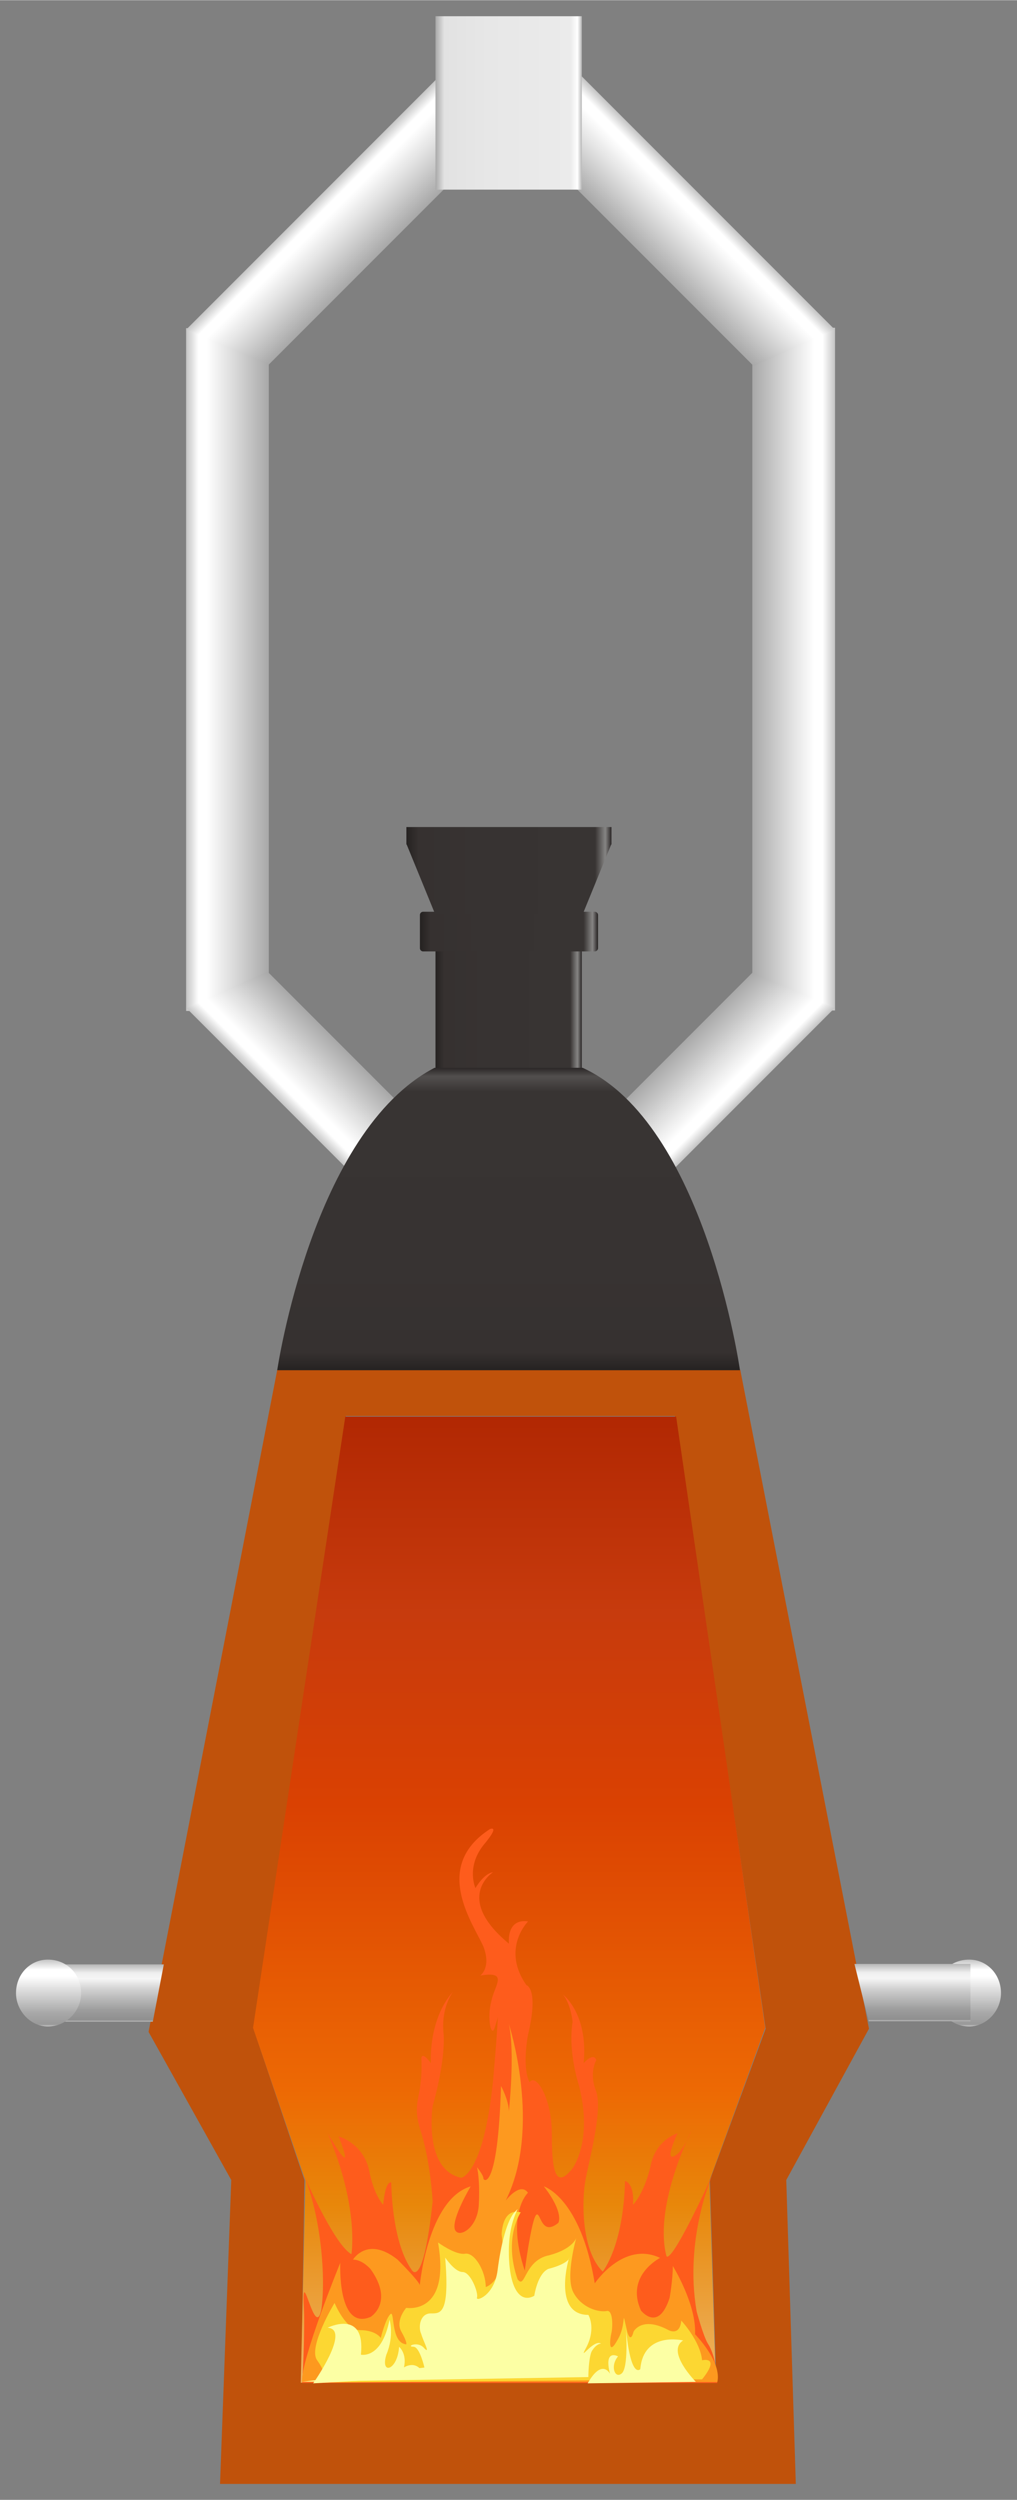 <?xml version="1.0" encoding="UTF-8" standalone="no"?>
<!DOCTYPE svg PUBLIC "-//W3C//DTD SVG 1.1//EN" "http://www.w3.org/Graphics/SVG/1.1/DTD/svg11.dtd">
<!-- 由 Microsoft Visio, SVG Export 生成 罐20.svg 页-1 -->
<svg xmlns="http://www.w3.org/2000/svg" xmlns:xlink="http://www.w3.org/1999/xlink" xmlns:ev="http://www.w3.org/2001/xml-events"
		xmlns:v="http://schemas.microsoft.com/visio/2003/SVGExtensions/" width="0.666in" height="1.636in"
		viewBox="0 0 47.955 117.78" xml:space="preserve" color-interpolation-filters="sRGB" class="st15">
	<rect x="0" y="0" width="47.955" height="117.78" fill="#808080" stroke="none"/>
	<v:documentProperties v:langID="2052" v:metric="true" v:viewMarkup="false"/>

	<style type="text/css">
	<![CDATA[
		.st1 {fill:url(#grad0-5);stroke:none;stroke-linecap:butt;stroke-width:0.75}
		.st2 {fill:#c0520b;stroke:none;stroke-linecap:butt;stroke-width:0.75}
		.st3 {fill:url(#grad0-11);stroke:none;stroke-linecap:butt;stroke-width:0.75}
		.st4 {fill:url(#grad0-15);stroke:none;stroke-linecap:butt;stroke-width:0.75}
		.st5 {fill:url(#grad0-25);stroke:none;stroke-linecap:butt;stroke-width:0.75}
		.st6 {fill:url(#grad0-25);stroke:none;stroke-linecap:butt;stroke-width:0.753}
		.st7 {fill:url(#grad0-38);stroke:none;stroke-linecap:butt;stroke-width:0.753}
		.st8 {fill:url(#grad0-45);stroke:none;stroke-linecap:butt;stroke-width:0.75}
		.st9 {fill:#fe5c1c;stroke:none;stroke-linecap:butt;stroke-width:0.75}
		.st10 {fill:#fd991f;stroke:none;stroke-linecap:butt;stroke-width:0.75}
		.st11 {fill:#fcd732;stroke:none;stroke-linecap:butt;stroke-width:0.75}
		.st12 {fill:#fcffa4;stroke:none;stroke-linecap:butt;stroke-width:0.75}
		.st13 {fill:url(#grad0-71);stroke:none;stroke-linecap:butt;stroke-width:0.75}
		.st14 {fill:url(#grad0-75);stroke:none;stroke-linecap:butt;stroke-width:0.75}
		.st15 {fill:none;fill-rule:evenodd;font-size:12px;overflow:visible;stroke-linecap:square;stroke-miterlimit:3}
	]]>
	</style>

	<defs id="Patterns_And_Gradients">
		<linearGradient id="grad0-5" x1="0" y1="0" x2="1" y2="0" gradientTransform="rotate(90 0.5 0.5)">
			<stop offset="0" stop-color="#c4c4c4" stop-opacity="1"/>
			<stop offset="0.15" stop-color="#ffffff" stop-opacity="1"/>
			<stop offset="0.25" stop-color="#ffffff" stop-opacity="1"/>
			<stop offset="0.44" stop-color="#dfdfdf" stop-opacity="1"/>
			<stop offset="0.6" stop-color="#c7c7c7" stop-opacity="1"/>
			<stop offset="0.8" stop-color="#a8a8a8" stop-opacity="1"/>
			<stop offset="0.97" stop-color="#999999" stop-opacity="1"/>
			<stop offset="1" stop-color="#cbcbcb" stop-opacity="1"/>
		</linearGradient>
		<linearGradient id="grad0-11" x1="0" y1="0" x2="1" y2="0" gradientTransform="rotate(-90 0.5 0.5)">
			<stop offset="0" stop-color="#edb35f" stop-opacity="1"/>
			<stop offset="0.18" stop-color="#e8870a" stop-opacity="1"/>
			<stop offset="0.3" stop-color="#ed6904" stop-opacity="1"/>
			<stop offset="0.6" stop-color="#da4102" stop-opacity="1"/>
			<stop offset="0.8" stop-color="#c73b0d" stop-opacity="1"/>
			<stop offset="1" stop-color="#b22803" stop-opacity="1"/>
		</linearGradient>
		<linearGradient id="grad0-15" x1="0" y1="0" x2="1" y2="0" gradientTransform="rotate(-180 0.5 0.5)">
			<stop offset="0" stop-color="#292525" stop-opacity="1"/>
			<stop offset="0.03" stop-color="#868584" stop-opacity="1"/>
			<stop offset="0.08" stop-color="#383433" stop-opacity="1"/>
			<stop offset="0.64" stop-color="#373332" stop-opacity="1"/>
			<stop offset="0.94" stop-color="#363130" stop-opacity="1"/>
			<stop offset="1" stop-color="#252221" stop-opacity="1"/>
		</linearGradient>
		<linearGradient id="grad0-25" x1="0" y1="0" x2="1" y2="0" gradientTransform="rotate(-180 0.5 0.5)">
			<stop offset="0" stop-color="#c4c4c4" stop-opacity="1"/>
			<stop offset="0.15" stop-color="#ffffff" stop-opacity="1"/>
			<stop offset="0.25" stop-color="#ffffff" stop-opacity="1"/>
			<stop offset="0.54" stop-color="#dfdfdf" stop-opacity="1"/>
			<stop offset="0.74" stop-color="#c7c7c7" stop-opacity="1"/>
			<stop offset="1" stop-color="#a8a8a8" stop-opacity="1"/>
		</linearGradient>
		<linearGradient id="grad0-38" x1="0" y1="0" x2="1" y2="0" gradientTransform="rotate(0 0.5 0.5)">
			<stop offset="0" stop-color="#c4c4c4" stop-opacity="1"/>
			<stop offset="0.15" stop-color="#ffffff" stop-opacity="1"/>
			<stop offset="0.25" stop-color="#ffffff" stop-opacity="1"/>
			<stop offset="0.54" stop-color="#dfdfdf" stop-opacity="1"/>
			<stop offset="0.74" stop-color="#c7c7c7" stop-opacity="1"/>
			<stop offset="1" stop-color="#a8a8a8" stop-opacity="1"/>
		</linearGradient>
		<linearGradient id="grad0-45" x1="0" y1="0" x2="1" y2="0" gradientTransform="rotate(90 0.5 0.5)">
			<stop offset="0" stop-color="#b6b6b6" stop-opacity="1"/>
			<stop offset="0.15" stop-color="#efefef" stop-opacity="1"/>
			<stop offset="0.25" stop-color="#f6f6f6" stop-opacity="1"/>
			<stop offset="0.44" stop-color="#d0d0d0" stop-opacity="1"/>
			<stop offset="0.6" stop-color="#b9b9b9" stop-opacity="1"/>
			<stop offset="0.8" stop-color="#9c9c9c" stop-opacity="1"/>
			<stop offset="0.97" stop-color="#8f8f8f" stop-opacity="1"/>
			<stop offset="1" stop-color="#bebebe" stop-opacity="1"/>
		</linearGradient>
		<linearGradient id="grad0-71" x1="0" y1="0" x2="1" y2="0" gradientTransform="rotate(90 0.5 0.5)">
			<stop offset="0" stop-color="#292525" stop-opacity="1"/>
			<stop offset="0.03" stop-color="#524f4e" stop-opacity="1"/>
			<stop offset="0.08" stop-color="#383433" stop-opacity="1"/>
			<stop offset="0.64" stop-color="#373332" stop-opacity="1"/>
			<stop offset="0.94" stop-color="#363130" stop-opacity="1"/>
			<stop offset="1" stop-color="#252221" stop-opacity="1"/>
		</linearGradient>
		<linearGradient id="grad0-75" x1="0" y1="0" x2="1" y2="0" gradientTransform="rotate(-180 0.5 0.5)">
			<stop offset="0" stop-color="#b5b5b5" stop-opacity="1"/>
			<stop offset="0.03" stop-color="#ffffff" stop-opacity="1"/>
			<stop offset="0.08" stop-color="#ebebeb" stop-opacity="1"/>
			<stop offset="0.64" stop-color="#e7e7e7" stop-opacity="1"/>
			<stop offset="0.94" stop-color="#e2e2e2" stop-opacity="1"/>
			<stop offset="1" stop-color="#a8a8a8" stop-opacity="1"/>
		</linearGradient>
	</defs>
	<g v:mID="0" v:index="1" v:groupContext="foregroundPage">
		<title>页-1</title>
		<v:pageProperties v:drawingScale="0.0393701" v:pageScale="0.0393701" v:drawingUnits="24" v:shadowOffsetX="8.50394"
				v:shadowOffsetY="-8.50394"/>
		<g id="group5308-1" transform="translate(0.75,-0.75)" v:mID="5308" v:groupContext="group">
			<title>鼓风炉</title>
			<g id="shape5309-2" v:mID="5309" v:groupContext="shape" transform="translate(43.38,-21.555)">
				<title>shape1</title>
				<path d="M0 116.21 C0 115.31 0.67 114.63 1.57 114.63 C2.4 114.63 3.07 115.31 3.07 116.21 C3.07 117.03 2.4 117.78
							 1.57 117.78 C0.67 117.78 0 117.03 0 116.21 Z" class="st1"/>
			</g>
			<g id="shape5310-6" v:mID="5310" v:groupContext="shape" transform="translate(6.255,-2.98428E-13)">
				<title>shape2</title>
				<path d="M27.9 65.28 L33.97 96.33 L30.07 103.46 L30.52 117.78 L3.37 117.78 L3.9 103.46 L0 96.48 L6.07 65.28 L27.9
							 65.28 ZM9.3 67.46 L4.95 96.33 L7.35 103.46 L7.2 112.98 L26.77 112.98 L26.47 103.46 L29.1 96.33 L24.82
							 67.46 L9.3 67.46 Z" class="st2"/>
			</g>
			<g id="shape5311-8" v:mID="5311" v:groupContext="shape" transform="translate(11.182,-4.77)">
				<title>shape3</title>
				<path d="M4.35 72.26 L19.95 72.26 L24.15 101.06 L21.52 108.26 L21.82 117.78 L2.25 117.78 L2.47 108.26 L0 101.06 L4.35
							 72.26 Z" class="st3"/>
			</g>
			<g id="shape5312-12" v:mID="5312" v:groupContext="shape" transform="translate(19.785,-66.705)">
				<title>shape4</title>
				<path d="M0 112.23 L6.9 112.23 L6.9 117.78 L0 117.78 L0 112.23 Z" class="st4"/>
			</g>
			<g id="shape5313-16" v:mID="5313" v:groupContext="shape" transform="translate(19.05,-72.21)">
				<title>shape5</title>
				<path d="M0.15 115.91 L8.25 115.91 C8.32 115.91 8.4 115.98 8.4 116.06 L8.4 117.63 C8.4 117.71 8.32 117.78 8.25 117.78
							 L0.15 117.78 C0.07 117.78 0 117.71 0 117.63 L0 116.06 C0 115.98 0.07 115.91 0.15 115.91 Z" class="st4"/>
			</g>
			<g id="shape5314-19" v:mID="5314" v:groupContext="shape" transform="translate(18.413,-73.98)">
				<title>shape6</title>
				<path d="M0 114.48 L9.67 114.48 L8.32 117.78 L1.35 117.78 L0 114.48 Z" class="st4"/>
			</g>
			<g id="shape5315-22" v:mID="5315" v:groupContext="shape" transform="translate(34.725,-69.427)">
				<title>shape7</title>
				<path d="M0 85.61 L3.9 85.61 L3.9 117.78 L0 117.78 L0 85.61 Z" class="st5"/>
			</g>
			<g id="shape5316-26" v:mID="5316" v:groupContext="shape" transform="translate(111.305,-30.005) rotate(45)">
				<title>shape8</title>
				<path d="M3.92 106.71 L3.92 117.78 L0 117.78 L0 108.29 L3.92 106.71 Z" class="st6"/>
			</g>
			<g id="shape5317-29" v:mID="5317" v:groupContext="shape" transform="translate(107.045,90.245) rotate(-45) scale(1,-1)">
				<title>shape9</title>
				<path d="M3.92 100.69 L3.92 117.78 L0 117.78 L0 102.19 L3.92 100.69 Z" class="st6"/>
			</g>
			<g id="shape5318-32" v:mID="5318" v:groupContext="shape" transform="translate(11.925,-69.405) scale(-1,1)">
				<title>shape10</title>
				<path d="M0 85.61 L3.9 85.61 L3.9 117.78 L0 117.78 L0 85.61 Z" class="st5"/>
			</g>
			<g id="shape5319-35" v:mID="5319" v:groupContext="shape" transform="translate(-67.43,-27.23) rotate(-45)">
				<title>shape11</title>
				<path d="M0 106.71 L3.92 108.22 L3.92 117.78 L0 117.78 L0 106.71 Z" class="st7"/>
			</g>
			<g id="shape5320-39" v:mID="5320" v:groupContext="shape" transform="translate(-63.17,87.47) rotate(45) scale(1,-1)">
				<title>shape12</title>
				<path d="M0 100.69 L3.92 102.27 L3.92 117.78 L0 117.78 L0 100.69 Z" class="st7"/>
			</g>
			<g id="shape5321-42" v:mID="5321" v:groupContext="shape" transform="translate(39.54,-21.802)">
				<title>shape15</title>
				<path d="M0 115.08 L5.47 115.08 L5.47 117.78 L0.67 117.78 L0 115.08 Z" class="st8"/>
			</g>
			<g id="shape5322-46" v:mID="5322" v:groupContext="shape" transform="translate(6.975,-21.78) scale(-1,1)">
				<title>shape18</title>
				<path d="M0 115.08 L5.47 115.08 L5.47 117.78 L0.52 117.78 L0 115.08 Z" class="st8"/>
			</g>
			<g id="shape5323-49" v:mID="5323" v:groupContext="shape" transform="translate(3.075,-21.555) scale(-1,1)">
				<title>shape19</title>
				<path d="M0 116.21 C0 115.31 0.67 114.63 1.57 114.63 C2.4 114.63 3.07 115.31 3.07 116.21 C3.07 117.03 2.4 117.78
							 1.57 117.78 C0.67 117.78 0 117.03 0 116.21 Z" class="st1"/>
			</g>
			<g id="shape5324-52" v:mID="5324" v:groupContext="shape" transform="translate(18.413,-77.25)">
				<title>shape20</title>
				<path d="M0 116.96 L9.67 116.96 L9.67 117.78 L0 117.78 L0 116.96 Z" class="st4"/>
			</g>
			<g id="group5325-55" transform="translate(13.425,-4.74)" v:mID="5325" v:groupContext="group">
				<title>工作表.5325</title>
				<g id="shape5326-56" v:mID="5326" v:groupContext="shape" transform="translate(0.075,-0.015)">
					<title>shape21</title>
					<path d="M0 117.78 C0 117.78 0.15 115.31 0.07 114.03 C0 112.23 0.6 115.76 0.9 114.33 C1.12 112.83 0.9 109.98
								 0.07 107.96 C0.07 107.96 1.5 111.26 2.32 111.71 C2.32 111.71 2.7 109.53 1.2 106.01 C1.2 106.01 2.62
								 108.48 1.72 106.16 C1.72 106.16 2.85 106.46 3.15 107.73 C3.37 108.93 3.82 109.38 3.82 109.38 C3.82
								 109.38 3.9 108.26 4.2 108.33 C4.2 108.33 4.2 111.11 5.17 112.46 C5.17 112.46 5.7 113.43 6.15 109.23
								 C6.15 109.23 6.07 107.51 5.62 106.01 C5.1 104.43 5.7 104.51 5.62 102.48 C5.62 102.48 5.62 102.11
								 6.07 102.71 C6.07 102.71 5.92 100.68 7.12 99.33 C7.12 99.33 6.52 100.08 6.67 101.36 C6.75 102.71
								 6.15 104.73 6.15 104.73 C6.15 104.73 5.7 107.73 7.5 108.11 C7.5 108.11 8.55 107.96 9 103.53 C9 103.53
								 9.22 101.06 9.22 100.53 C9.22 100.53 9.22 100.61 9.07 101.06 C8.92 101.51 8.7 100.61 8.92 99.78
								 C9.07 99.03 9.75 98.36 8.4 98.58 C8.4 98.58 8.92 98.21 8.55 97.23 C8.1 96.18 6.07 93.48 8.85 91.68
								 C8.85 91.68 9.37 91.46 8.55 92.43 C7.72 93.48 8.17 94.46 8.17 94.46 C8.17 94.46 8.55 93.78 9 93.71
								 C9 93.71 7.12 94.91 9.75 97.08 C9.75 97.08 9.6 95.88 10.65 96.03 C10.65 96.03 9.37 97.31 10.57 99.03
								 C10.57 99.03 11.17 99.18 10.65 101.36 C10.65 101.36 10.35 102.86 10.72 103.61 C11.02 103.16 11.77
								 104.36 11.77 106.01 C11.77 107.73 11.92 108.71 12.75 107.66 C12.75 107.66 13.72 106.38 13.05 103.76
								 C13.05 103.76 12.52 102.18 12.75 100.76 C12.75 100.76 12.67 99.93 12.3 99.48 C12.3 99.48 13.5 100.38
								 13.27 102.71 C13.27 102.71 13.72 102.18 13.87 102.56 C13.87 102.56 13.5 103.16 13.87 104.06 C14.17
								 105.03 13.5 107.36 13.35 108.26 C13.2 109.08 13.12 111.48 14.17 112.53 C14.17 112.53 15.15 111.33
								 15.22 108.26 C15.22 108.26 15.67 108.33 15.6 109.38 C15.6 109.38 16.12 108.86 16.42 107.58 C16.65
								 106.31 17.7 106.01 17.7 106.01 C17.7 106.01 16.95 107.58 17.7 106.98 C17.7 106.98 18 106.76 18.37
								 105.86 C18.37 105.86 16.57 109.38 17.17 111.78 C17.17 111.78 17.25 112.53 19.35 107.96 C19.35 107.96
								 18 110.96 18.6 114.41 C18.6 114.41 18.9 115.53 19.12 115.91 C19.57 116.58 19.57 117.78 19.57 117.78
								 L0 117.78 Z" class="st9"/>
				</g>
				<g id="shape5327-58" v:mID="5327" v:groupContext="shape" transform="translate(-1.07914E-13,-0.06)">
					<title>shape22</title>
					<path d="M0.07 117.78 C0 116.73 1.87 112.16 1.87 112.16 C1.87 112.16 1.72 115.38 3.3 114.71 C3.3 114.71 4.42
								 114.03 3.3 112.46 C3.3 112.46 2.92 112.01 2.47 112.01 C2.47 112.01 3.15 110.88 4.57 112.01 C4.57
								 112.01 5.55 112.98 5.62 113.21 C5.62 113.21 6 109.16 8.02 108.56 C8.02 108.56 7.12 110.06 7.27 110.58
								 C7.42 111.03 8.32 110.58 8.4 109.46 C8.47 108.26 8.32 107.66 8.32 107.66 C8.32 107.66 8.62 108.03
								 8.62 108.18 C8.62 108.33 9.3 108.78 9.45 103.83 C9.45 103.83 9.82 104.51 9.82 105.03 C9.82 105.03
								 10.12 102.26 9.82 100.91 C9.82 100.91 11.4 105.78 9.67 109.23 C9.67 109.23 10.35 108.33 10.72 108.86
								 C10.72 108.86 9.67 109.83 10.57 112.53 C10.57 112.53 10.87 110.21 11.1 109.91 C11.32 109.68 11.32
								 110.96 12.15 110.28 C12.15 110.28 12.45 109.83 11.47 108.56 C11.47 108.56 13.2 109.08 13.87 113.13
								 C13.87 113.13 15.22 111.11 16.95 111.93 C16.95 111.93 15.3 112.76 16.05 114.41 C16.05 114.41 16.87
								 115.46 17.4 113.81 C17.4 113.81 17.55 112.98 17.55 112.31 C17.55 112.31 18.67 114.11 18.6 115.53
								 C18.6 115.53 19.87 116.81 19.65 117.78 L0.07 117.78 Z" class="st10"/>
				</g>
				<g id="shape5328-60" v:mID="5328" v:groupContext="shape" transform="translate(0.33,-0.037)">
					<title>shape23</title>
					<path d="M0.67 117.78 C0.67 117.78 1.05 117.56 0.45 116.73 C0 116.13 1.27 114.03 1.27 114.03 C1.27 114.03 1.8
								 115.31 2.47 115.31 C3.22 115.31 3.45 115.68 3.45 115.68 C3.45 115.68 3.67 114.78 3.9 114.56 C4.12
								 114.33 3.9 115.91 4.65 115.98 C4.65 115.98 4.72 115.91 4.42 115.38 C4.12 114.86 4.65 114.26 4.65
								 114.26 C4.65 114.26 6.75 114.63 6.15 111.18 C6.15 111.18 6.97 111.78 7.42 111.71 C7.87 111.63 8.4
								 112.53 8.4 113.28 C8.4 113.28 9.45 112.98 9.15 110.81 C9.15 110.81 9.15 109.53 10.05 109.76 C10.05
								 109.76 9.22 110.96 9.9 112.91 C10.27 113.43 10.2 112.01 11.4 111.78 C12.52 111.48 12.67 110.96 12.67
								 110.96 C12.67 110.96 12.15 112.76 12.52 113.51 C12.9 114.26 13.72 114.48 14.1 114.41 C14.4 114.33
								 14.4 115.16 14.32 115.46 C14.25 115.76 14.17 116.58 14.62 115.76 C15.07 115.01 14.77 114.11 15.07
								 115.38 C15.07 115.38 15.22 115.98 15.37 115.38 C15.37 115.38 15.75 114.63 17.02 115.31 C17.02 115.31
								 17.55 115.61 17.62 114.86 C17.62 114.86 18.52 115.83 18.6 116.73 C18.6 116.73 19.5 116.51 18.6 117.63
								 L0.67 117.78 Z" class="st11"/>
				</g>
				<g id="shape5329-62" v:mID="5329" v:groupContext="shape" transform="translate(0.068,-0.075)">
					<title>shape24</title>
					<path d="M5.77 117.11 C5.77 117.11 5.55 116.13 5.25 116.13 C4.87 116.13 5.47 115.83 5.77 116.21 C6.07 116.51
								 5.7 115.83 5.62 115.53 C5.47 115.23 5.55 114.56 6.07 114.56 C6.52 114.56 6.97 114.63 6.75 111.93
								 C6.75 111.93 7.2 112.61 7.57 112.61 C7.95 112.61 8.32 113.58 8.25 113.81 C8.17 114.03 9.07 113.73
								 9.22 112.53 C9.37 111.33 9.67 110.13 10.05 109.76 C10.42 109.38 9.75 109.98 9.75 111.63 C9.75 113.36
								 10.27 114.11 10.95 113.73 C10.95 113.73 11.1 112.68 11.62 112.46 C12.22 112.31 12.6 112.08 12.6
								 111.93 C12.6 111.86 11.77 114.63 13.5 114.63 C13.5 114.63 13.87 115.23 13.42 116.13 C12.97 116.96
								 13.72 115.76 14.1 115.98 C14.1 115.98 13.87 115.98 13.65 116.36 C13.5 116.73 13.5 117.56 13.5 117.56
								 L0 117.78 L5.77 117.11 Z" class="st12"/>
				</g>
				<g id="shape5330-64" v:mID="5330" v:groupContext="shape" transform="translate(13.537,0)">
					<title>shape25</title>
					<path d="M5.1 117.71 C5.1 117.71 3.68 116.28 4.5 115.76 C4.5 115.76 2.63 115.31 2.48 117.11 C2.48 117.11 2.03
								 117.63 1.8 115.16 C1.8 115.16 1.95 117.11 1.58 117.33 C1.28 117.56 1.05 116.96 1.43 116.51 C1.43
								 116.51 0.75 116.13 1.05 117.33 C1.05 117.33 0.68 116.58 0 117.78 L5.1 117.71 Z" class="st12"/>
				</g>
				<g id="shape5331-66" v:mID="5331" v:groupContext="shape" transform="translate(0.593,-1.42109E-14)">
					<title>shape26</title>
					<path d="M0 117.78 C0 117.78 1.8 115.23 0.68 115.16 C0.68 115.16 2.48 114.26 2.25 116.43 C2.25 116.43 3.23 116.66
								 3.6 114.78 C3.6 114.78 3.83 115.53 3.45 116.43 C3.15 117.41 3.98 117.18 4.05 116.06 C4.05 116.06
								 4.43 116.36 4.28 117.03 C4.28 117.03 4.95 116.58 5.25 117.48 L0 117.78 Z" class="st12"/>
				</g>
			</g>
			<g id="shape5332-68" v:mID="5332" v:groupContext="shape" transform="translate(12.322,-52.477)">
				<title>shape27</title>
				<path d="M21.82 117.78 L0 117.78 C0 117.78 1.65 106.53 7.42 103.53 C7.42 103.53 14.4 103.53 14.4 103.53 C20.17 106.16
							 21.82 117.78 21.82 117.78 Z" class="st13"/>
			</g>
			<g id="shape5333-72" v:mID="5333" v:groupContext="shape" transform="translate(19.785,-108.105)">
				<title>shape28</title>
				<path d="M0 109.61 L6.9 109.61 L6.9 117.78 L0 117.78 L0 109.61 Z" class="st14"/>
			</g>
		</g>
	</g>
</svg>
